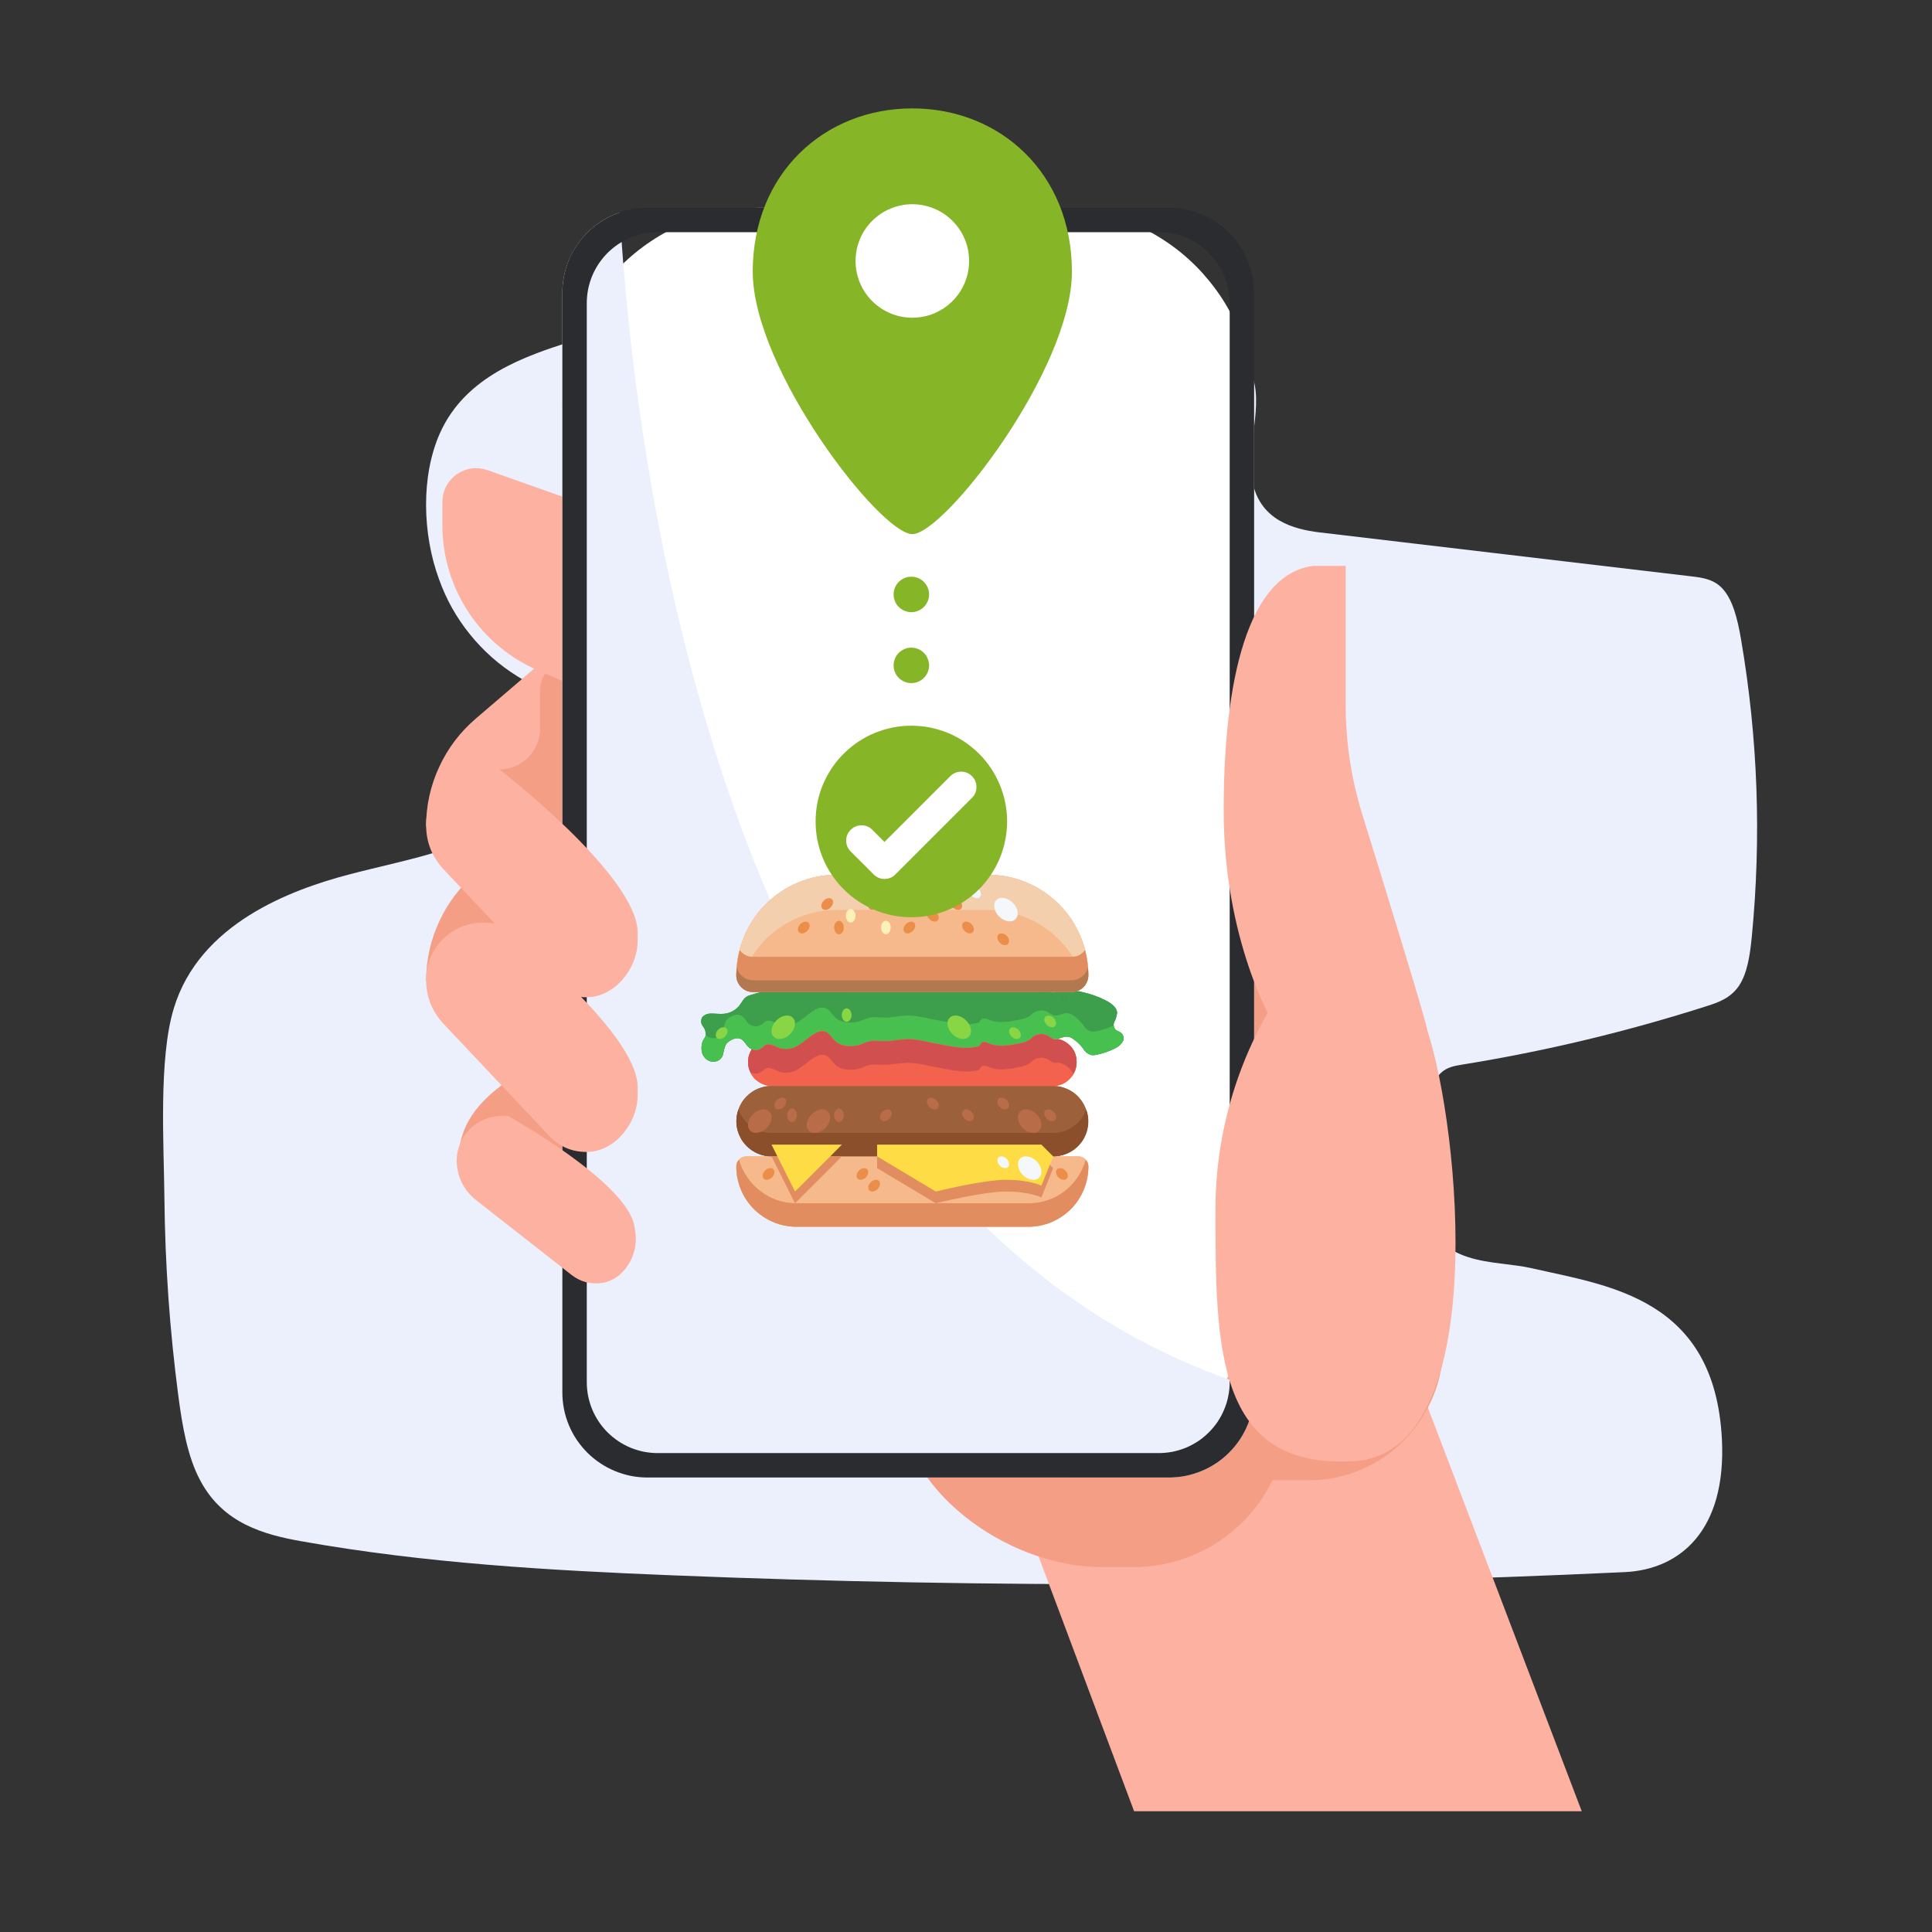<svg xmlns="http://www.w3.org/2000/svg" xmlns:xlink="http://www.w3.org/1999/xlink" width="150" zoomAndPan="magnify" viewBox="0 0 112.5 112.5" height="150" preserveAspectRatio="xMidYMid meet" version="1.0"><rect x="0" y="0" width="112.5" height="112.5" fill="#333333" stroke="none"/><defs><clipPath id="fa18b97b31"><path d="M 9.219 19 L 102.555 19 L 102.555 93 L 9.219 93 Z M 9.219 19 " clip-rule="nonzero"/></clipPath><clipPath id="8da98ae953"><path d="M 60 79 L 93 79 L 93 105.543 L 60 105.543 Z M 60 79 " clip-rule="nonzero"/></clipPath><clipPath id="8923a586f3"><path d="M 43 6.234 L 63 6.234 L 63 32 L 43 32 Z M 43 6.234 " clip-rule="nonzero"/></clipPath></defs><g clip-path="url(#fa18b97b31)"><path fill="#ebf0fc" d="M 94.617 91.543 C 97.844 91.391 100.535 89.102 100.266 83.805 C 99.848 75.574 93.676 74.875 89.188 73.848 C 86.965 73.336 83.695 73.859 82.707 70.176 C 82.156 68.125 82.48 65.762 83.176 63.809 C 83.355 63.301 83.57 62.797 83.895 62.484 C 84.25 62.141 84.695 62.066 85.117 61.996 C 89.965 61.215 94.73 60.074 99.406 58.578 C 100.07 58.367 100.773 58.117 101.254 57.41 C 101.758 56.664 101.906 55.566 102.008 54.535 C 102.57 48.742 102.363 42.98 101.383 37.246 C 101.184 36.086 100.902 34.844 100.215 34.188 C 99.727 33.719 99.113 33.637 98.531 33.566 L 76.828 31 C 75.305 30.816 73.457 30.293 72.961 28.191 C 72.469 26.094 73.68 23.527 72.832 21.688 C 72.27 20.473 71.105 20.293 70.098 20.238 C 61.859 19.781 53.617 19.555 45.367 19.562 C 43.305 19.562 41.246 19.578 39.184 19.609 C 37.504 19.633 35.629 19.367 33.93 19.707 C 33.684 19.758 33.441 19.82 33.203 19.898 C 30.664 20.727 27.113 21.859 25.613 25.234 C 24.504 27.727 24.598 31.105 25.562 33.723 C 25.98 34.898 26.582 35.973 27.367 36.941 C 28.152 37.914 29.074 38.727 30.137 39.387 C 31.305 40.09 32.746 40.859 32.965 42.668 C 33.164 44.332 32.148 45.758 31.148 46.625 C 27.895 49.449 23.973 49.949 20.246 50.941 C 16.984 51.812 11.621 53.746 10.117 58.727 C 9.227 61.672 9.543 66.629 9.574 69.793 C 9.613 73.633 9.883 77.461 10.383 81.27 C 10.613 83.012 10.91 84.805 11.66 86.207 C 12.992 88.715 15.375 89.359 17.543 89.746 C 24.738 91.027 31.988 91.445 39.234 91.734 C 57.691 92.477 76.152 92.414 94.617 91.543 Z M 94.617 91.543 " fill-opacity="1" fill-rule="nonzero"/></g><path fill="#f49e85" d="M 66.039 46.223 L 75.043 46.223 L 75.043 70.395 L 66.039 70.395 Z M 66.039 46.223 " fill-opacity="1" fill-rule="nonzero"/><path fill="#f49e85" d="M 26.707 67.551 C 26.707 65.574 27.758 64.203 29.586 62.918 L 33.34 59.969 L 39.027 59.492 L 39.027 65.723 L 32.395 70.395 Z M 26.707 67.551 " fill-opacity="1" fill-rule="nonzero"/><path fill="#f49e85" d="M 24.812 57.125 C 24.812 55.922 25.062 54.773 25.566 53.68 C 26.066 52.586 26.777 51.648 27.688 50.863 L 31.445 47.645 L 37.133 46.695 L 37.133 54.281 L 30.496 59.969 Z M 24.812 57.125 " fill-opacity="1" fill-rule="nonzero"/><g clip-path="url(#8da98ae953)"><path fill="#fdb2a1" d="M 60.352 90.301 L 66.039 105.469 L 92.105 105.469 L 82.348 79.875 L 60.352 80.348 Z M 60.352 90.301 " fill-opacity="1" fill-rule="nonzero"/></g><path fill="#f49e85" d="M 52.297 77.094 L 52.297 81.137 C 52.297 86.723 58.648 91.25 64.145 91.25 L 66.043 91.25 C 66.883 91.246 67.707 91.129 68.516 90.895 C 69.324 90.66 70.082 90.32 70.793 89.875 C 71.504 89.426 72.141 88.891 72.703 88.266 C 73.266 87.641 73.73 86.949 74.098 86.195 L 76.234 86.195 C 80.551 86.195 84.051 82.637 84.051 78.254 L 84.051 76.082 L 52.297 76.082 Z M 52.297 77.094 " fill-opacity="1" fill-rule="nonzero"/><path fill="#fdb2a1" d="M 24.812 48.117 C 24.812 46.914 25.062 45.766 25.566 44.676 C 26.066 43.582 26.777 42.645 27.688 41.859 L 31.445 38.641 L 37.133 37.691 L 37.133 45.273 L 30.496 50.961 Z M 24.812 48.117 " fill-opacity="1" fill-rule="nonzero"/><path fill="#f49e85" d="M 33.027 38.375 C 32.809 38.414 32.602 38.484 32.406 38.598 C 32.211 38.707 32.039 38.848 31.895 39.02 C 31.75 39.191 31.637 39.383 31.562 39.594 C 31.484 39.805 31.445 40.02 31.445 40.246 L 31.445 42.43 C 31.445 42.746 31.387 43.047 31.266 43.336 C 31.145 43.629 30.973 43.883 30.75 44.105 C 30.527 44.328 30.273 44.5 29.984 44.621 C 29.691 44.742 29.391 44.801 29.074 44.801 L 29.074 50.25 L 30.496 50.961 L 37.133 45.273 L 37.133 37.691 Z M 33.027 38.375 " fill-opacity="1" fill-rule="nonzero"/><path fill="#fdb2a1" d="M 38.078 30.809 L 28.398 27.379 C 28.25 27.328 28.098 27.293 27.941 27.273 C 27.785 27.258 27.629 27.258 27.473 27.277 C 27.32 27.297 27.168 27.336 27.02 27.395 C 26.875 27.449 26.734 27.523 26.605 27.609 C 26.477 27.699 26.359 27.805 26.258 27.922 C 26.152 28.039 26.062 28.168 25.988 28.305 C 25.914 28.445 25.859 28.59 25.82 28.742 C 25.781 28.895 25.762 29.047 25.758 29.203 L 25.758 30.617 C 25.762 31.516 25.895 32.395 26.156 33.254 C 26.418 34.113 26.797 34.918 27.293 35.668 C 27.789 36.418 28.383 37.078 29.074 37.652 C 29.766 38.23 30.523 38.691 31.352 39.047 L 38.078 41.957 Z M 38.078 30.809 " fill-opacity="1" fill-rule="nonzero"/><path fill="#ffffff" d="M 44.336 12.098 L 61.438 12.098 C 62.195 12.098 62.949 12.172 63.695 12.32 C 64.441 12.469 65.168 12.688 65.871 12.98 C 66.574 13.27 67.242 13.629 67.875 14.051 C 68.508 14.473 69.094 14.953 69.633 15.492 C 70.168 16.031 70.648 16.617 71.074 17.25 C 71.496 17.883 71.852 18.551 72.145 19.254 C 72.434 19.957 72.656 20.684 72.805 21.43 C 72.953 22.176 73.027 22.93 73.027 23.691 L 73.027 74.441 C 73.027 75.203 72.953 75.957 72.805 76.703 C 72.656 77.453 72.434 78.176 72.145 78.879 C 71.852 79.582 71.496 80.25 71.074 80.883 C 70.648 81.516 70.168 82.102 69.633 82.641 C 69.094 83.18 68.508 83.66 67.875 84.082 C 67.242 84.504 66.574 84.863 65.871 85.152 C 65.168 85.445 64.441 85.664 63.695 85.812 C 62.949 85.961 62.195 86.035 61.438 86.035 L 44.336 86.035 C 43.574 86.035 42.82 85.961 42.074 85.812 C 41.328 85.664 40.605 85.445 39.902 85.152 C 39.199 84.863 38.531 84.504 37.898 84.082 C 37.266 83.66 36.68 83.18 36.141 82.641 C 35.602 82.102 35.121 81.516 34.699 80.883 C 34.277 80.25 33.918 79.582 33.629 78.879 C 33.336 78.176 33.117 77.453 32.969 76.703 C 32.82 75.957 32.746 75.203 32.746 74.441 L 32.746 23.691 C 32.746 22.93 32.82 22.176 32.969 21.43 C 33.117 20.684 33.336 19.957 33.629 19.254 C 33.918 18.551 34.277 17.883 34.699 17.25 C 35.121 16.617 35.602 16.031 36.141 15.492 C 36.68 14.953 37.266 14.473 37.898 14.051 C 38.531 13.629 39.199 13.27 39.902 12.98 C 40.605 12.688 41.328 12.469 42.074 12.32 C 42.82 12.172 43.574 12.098 44.336 12.098 Z M 44.336 12.098 " fill-opacity="1" fill-rule="nonzero"/><path fill="#ebf0fc" d="M 36.086 12.371 C 35.598 12.539 35.148 12.777 34.734 13.086 C 34.32 13.395 33.965 13.762 33.668 14.18 C 33.367 14.602 33.141 15.055 32.98 15.547 C 32.824 16.035 32.746 16.539 32.746 17.055 L 32.746 81.078 C 32.746 81.402 32.777 81.727 32.84 82.047 C 32.902 82.363 33 82.676 33.121 82.977 C 33.246 83.277 33.398 83.562 33.582 83.832 C 33.762 84.102 33.969 84.352 34.199 84.582 C 34.426 84.812 34.68 85.02 34.949 85.199 C 35.219 85.379 35.504 85.535 35.805 85.656 C 36.105 85.781 36.418 85.875 36.734 85.941 C 37.055 86.004 37.379 86.035 37.703 86.035 L 68.07 86.035 C 68.395 86.035 68.719 86.004 69.035 85.941 C 69.355 85.875 69.664 85.781 69.965 85.656 C 70.266 85.535 70.551 85.379 70.824 85.199 C 71.094 85.02 71.344 84.812 71.574 84.582 C 71.805 84.352 72.012 84.102 72.191 83.832 C 72.371 83.562 72.523 83.277 72.648 82.977 C 72.773 82.676 72.867 82.363 72.93 82.047 C 72.996 81.727 73.027 81.402 73.027 81.078 L 73.027 80.812 C 41.969 71.211 36.906 26.637 36.086 12.371 Z M 36.086 12.371 " fill-opacity="1" fill-rule="nonzero"/><path fill="#2b2c2f" d="M 61.18 12.098 L 37.703 12.098 C 37.375 12.098 37.055 12.129 36.734 12.191 C 36.414 12.258 36.105 12.352 35.805 12.477 C 35.504 12.602 35.219 12.754 34.949 12.934 C 34.676 13.113 34.426 13.32 34.195 13.551 C 33.965 13.781 33.762 14.031 33.578 14.301 C 33.398 14.57 33.246 14.855 33.121 15.156 C 32.996 15.457 32.902 15.77 32.84 16.09 C 32.777 16.406 32.746 16.73 32.746 17.055 L 32.746 81.078 C 32.746 81.402 32.777 81.727 32.84 82.047 C 32.902 82.363 32.996 82.676 33.121 82.977 C 33.246 83.277 33.398 83.562 33.578 83.832 C 33.762 84.102 33.965 84.352 34.195 84.582 C 34.426 84.812 34.676 85.02 34.949 85.199 C 35.219 85.379 35.504 85.535 35.805 85.656 C 36.105 85.781 36.414 85.875 36.734 85.941 C 37.055 86.004 37.375 86.035 37.703 86.035 L 68.07 86.035 C 68.395 86.035 68.719 86.004 69.035 85.941 C 69.355 85.875 69.664 85.781 69.965 85.656 C 70.266 85.535 70.551 85.379 70.824 85.199 C 71.094 85.02 71.344 84.812 71.574 84.582 C 71.805 84.352 72.012 84.102 72.191 83.832 C 72.371 83.562 72.523 83.277 72.648 82.977 C 72.773 82.676 72.867 82.363 72.93 82.047 C 72.996 81.727 73.027 81.402 73.027 81.078 L 73.027 17.055 C 73.027 16.73 72.996 16.406 72.93 16.09 C 72.867 15.77 72.773 15.457 72.648 15.156 C 72.523 14.855 72.371 14.57 72.191 14.301 C 72.012 14.031 71.805 13.781 71.574 13.551 C 71.344 13.32 71.094 13.113 70.824 12.934 C 70.551 12.754 70.266 12.602 69.965 12.477 C 69.664 12.352 69.355 12.258 69.035 12.191 C 68.719 12.129 68.395 12.098 68.07 12.098 Z M 71.605 17.652 L 71.605 80.48 C 71.605 80.754 71.578 81.023 71.523 81.289 C 71.473 81.555 71.395 81.812 71.289 82.062 C 71.188 82.312 71.059 82.551 70.91 82.777 C 70.758 83.004 70.586 83.211 70.395 83.402 C 70.203 83.594 69.996 83.766 69.77 83.918 C 69.543 84.066 69.305 84.195 69.055 84.301 C 68.805 84.402 68.547 84.48 68.281 84.535 C 68.012 84.586 67.746 84.613 67.473 84.613 L 38.297 84.613 C 38.027 84.613 37.758 84.586 37.492 84.535 C 37.227 84.48 36.969 84.402 36.719 84.301 C 36.465 84.195 36.227 84.066 36.004 83.918 C 35.777 83.766 35.57 83.594 35.375 83.402 C 35.184 83.211 35.016 83.004 34.863 82.777 C 34.711 82.551 34.586 82.312 34.48 82.062 C 34.379 81.812 34.301 81.555 34.246 81.289 C 34.195 81.023 34.168 80.754 34.168 80.48 L 34.168 17.652 C 34.168 17.379 34.195 17.109 34.246 16.844 C 34.301 16.578 34.379 16.32 34.48 16.07 C 34.586 15.82 34.711 15.582 34.863 15.355 C 35.016 15.129 35.184 14.922 35.375 14.73 C 35.57 14.539 35.777 14.367 36.004 14.215 C 36.227 14.066 36.465 13.938 36.719 13.832 C 36.969 13.73 37.227 13.652 37.492 13.598 C 37.758 13.547 38.027 13.52 38.297 13.52 L 44.949 13.52 L 45.227 14.637 C 45.32 15.004 45.516 15.305 45.812 15.539 C 46.113 15.773 46.449 15.891 46.828 15.891 L 58.941 15.891 C 59.32 15.891 59.656 15.773 59.957 15.539 C 60.254 15.305 60.449 15.004 60.543 14.637 L 60.82 13.52 L 67.473 13.52 C 67.742 13.52 68.012 13.547 68.277 13.598 C 68.543 13.652 68.801 13.73 69.055 13.832 C 69.305 13.938 69.543 14.066 69.77 14.215 C 69.992 14.367 70.203 14.539 70.395 14.73 C 70.586 14.922 70.758 15.129 70.906 15.355 C 71.059 15.582 71.188 15.82 71.289 16.07 C 71.395 16.32 71.473 16.578 71.523 16.844 C 71.578 17.109 71.605 17.379 71.605 17.652 Z M 71.605 17.652 " fill-opacity="1" fill-rule="nonzero"/><path fill="#46474c" d="M 48.949 13.047 L 57.297 13.047 C 57.453 13.047 57.586 13.102 57.695 13.211 C 57.805 13.32 57.863 13.453 57.863 13.609 L 57.863 13.902 C 57.863 14.059 57.805 14.191 57.695 14.301 C 57.586 14.414 57.453 14.469 57.297 14.469 L 48.949 14.469 C 48.793 14.469 48.66 14.414 48.551 14.301 C 48.438 14.191 48.383 14.059 48.383 13.902 L 48.383 13.609 C 48.383 13.453 48.438 13.32 48.551 13.211 C 48.66 13.102 48.793 13.047 48.949 13.047 Z M 48.949 13.047 " fill-opacity="1" fill-rule="nonzero"/><path fill="#fdb2a1" d="M 74.094 59.492 C 74.094 59.492 71.254 54.754 71.254 47.172 C 71.254 39.586 72.676 33.426 76.465 32.953 L 78.359 32.953 L 78.359 41.027 C 78.359 43.223 78.684 45.363 79.336 47.457 C 80.723 51.926 83.102 59.633 83.102 59.969 C 83.102 63.875 76.465 67.078 74.094 59.492 Z M 74.094 59.492 " fill-opacity="1" fill-rule="nonzero"/><path fill="#fdb2a1" d="M 75.043 57.125 C 75.043 57.125 70.777 62.336 70.777 70.395 C 70.777 78.453 70.777 85.562 78.836 85.086 C 86.891 84.613 84.996 65.656 83.102 59.969 C 81.203 54.281 75.043 57.125 75.043 57.125 Z M 75.043 57.125 " fill-opacity="1" fill-rule="nonzero"/><path fill="#fdb2a1" d="M 37.133 54.281 C 37.086 50.961 29.078 44.801 29.078 44.801 L 28.496 44.738 C 28.262 44.711 28.031 44.711 27.797 44.73 C 27.566 44.754 27.34 44.801 27.117 44.875 C 26.895 44.945 26.684 45.039 26.48 45.152 C 26.277 45.27 26.09 45.406 25.914 45.562 C 25.742 45.715 25.586 45.887 25.449 46.078 C 25.312 46.266 25.195 46.465 25.098 46.68 C 25.004 46.891 24.934 47.113 24.883 47.34 C 24.836 47.57 24.812 47.801 24.812 48.031 C 24.812 49.039 25.156 49.906 25.844 50.637 L 31.984 57.137 C 32.574 57.762 33.297 58.07 34.152 58.07 C 35.797 58.07 37.133 56.402 37.133 54.754 Z M 37.133 54.281 " fill-opacity="1" fill-rule="nonzero"/><path fill="#fdb2a1" d="M 37.133 63.285 C 37.086 59.965 29.078 53.805 29.078 53.805 L 28.496 53.742 C 28.262 53.715 28.031 53.715 27.801 53.738 C 27.566 53.762 27.34 53.809 27.117 53.879 C 26.895 53.949 26.684 54.043 26.48 54.16 C 26.277 54.273 26.09 54.41 25.918 54.566 C 25.742 54.723 25.586 54.895 25.449 55.082 C 25.312 55.27 25.195 55.473 25.102 55.684 C 25.004 55.898 24.934 56.117 24.887 56.348 C 24.836 56.574 24.812 56.805 24.812 57.039 C 24.812 58.043 25.156 58.91 25.848 59.641 L 31.984 66.145 C 32.574 66.766 33.297 67.078 34.152 67.078 C 35.797 67.078 37.133 65.406 37.133 63.758 Z M 37.133 63.285 " fill-opacity="1" fill-rule="nonzero"/><path fill="#fdb2a1" d="M 36.941 71.402 C 36.516 68.824 29.562 64.969 29.562 64.969 L 29.102 64.988 C 28.73 65 28.379 65.09 28.047 65.254 C 27.711 65.422 27.426 65.645 27.191 65.93 C 26.953 66.219 26.785 66.539 26.688 66.898 C 26.586 67.254 26.566 67.617 26.621 67.984 C 26.738 68.766 27.109 69.402 27.73 69.891 L 33.27 74.23 C 33.801 74.645 34.402 74.805 35.066 74.703 C 36.348 74.508 37.191 73.051 37 71.77 Z M 36.941 71.402 " fill-opacity="1" fill-rule="nonzero"/><g clip-path="url(#8923a586f3)"><path fill="#86b528" d="M 53.125 6.312 C 47.992 6.312 43.832 10.113 43.832 15.816 C 43.832 21.52 51.266 31.102 53.125 31.102 C 54.984 31.102 62.418 21.52 62.418 15.816 C 62.418 10.113 58.258 6.312 53.125 6.312 Z M 53.125 6.312 " fill-opacity="1" fill-rule="nonzero"/></g><path fill="#ffffff" d="M 56.43 15.195 C 56.43 15.633 56.348 16.055 56.18 16.461 C 56.012 16.867 55.773 17.223 55.461 17.535 C 55.152 17.844 54.793 18.082 54.391 18.25 C 53.984 18.418 53.562 18.5 53.125 18.5 C 52.688 18.5 52.266 18.418 51.859 18.25 C 51.457 18.082 51.098 17.844 50.789 17.535 C 50.477 17.223 50.238 16.867 50.07 16.461 C 49.902 16.055 49.82 15.633 49.82 15.195 C 49.82 14.758 49.902 14.336 50.07 13.93 C 50.238 13.527 50.477 13.168 50.789 12.859 C 51.098 12.551 51.457 12.309 51.859 12.145 C 52.266 11.977 52.688 11.891 53.125 11.891 C 53.562 11.891 53.984 11.977 54.391 12.145 C 54.793 12.309 55.152 12.551 55.461 12.859 C 55.773 13.168 56.012 13.527 56.18 13.93 C 56.348 14.336 56.43 14.758 56.43 15.195 Z M 56.43 15.195 " fill-opacity="1" fill-rule="nonzero"/><path fill="#9c613b" d="M 44.883 67.336 C 44.617 67.328 44.355 67.27 44.109 67.16 C 43.863 67.055 43.648 66.902 43.461 66.711 C 43.273 66.516 43.129 66.293 43.031 66.043 C 42.93 65.793 42.883 65.531 42.883 65.266 C 42.887 64.996 42.941 64.734 43.047 64.488 C 43.148 64.238 43.297 64.02 43.488 63.832 C 43.68 63.641 43.898 63.492 44.148 63.391 C 44.398 63.289 44.656 63.234 44.926 63.234 L 61.324 63.234 C 61.594 63.238 61.855 63.289 62.102 63.395 C 62.352 63.5 62.57 63.648 62.762 63.84 C 62.949 64.035 63.098 64.254 63.199 64.504 C 63.301 64.754 63.355 65.016 63.355 65.285 C 63.355 65.555 63.301 65.812 63.199 66.062 C 63.098 66.312 62.949 66.535 62.762 66.727 C 62.57 66.918 62.352 67.066 62.102 67.172 C 61.855 67.277 61.594 67.332 61.324 67.336 L 60.641 66.652 L 51.074 66.652 L 51.074 67.336 L 48.344 67.336 L 49.023 66.652 L 44.926 66.652 L 45.199 67.199 L 44.926 67.336 Z M 44.883 67.336 " fill-opacity="1" fill-rule="nonzero"/><path fill="#f6b98c" d="M 46.387 71.434 C 45.922 71.434 45.473 71.344 45.043 71.168 C 44.613 70.988 44.234 70.734 43.902 70.406 C 43.574 70.078 43.32 69.695 43.141 69.266 C 42.965 68.836 42.875 68.387 42.875 67.922 C 42.875 67.758 42.93 67.621 43.047 67.504 C 43.16 67.391 43.301 67.332 43.465 67.332 L 44.926 67.332 L 45.199 67.195 L 46.293 69.383 L 48.34 67.332 L 51.074 67.332 L 54.492 69.383 C 54.492 69.383 57.223 68.699 58.59 68.699 C 59.957 68.699 60.641 69.043 60.641 69.043 L 61.324 67.332 L 62.785 67.332 C 62.949 67.332 63.086 67.391 63.203 67.504 C 63.316 67.621 63.375 67.758 63.375 67.922 C 63.375 68.387 63.289 68.836 63.109 69.27 C 62.934 69.699 62.68 70.078 62.348 70.41 C 62.02 70.738 61.641 70.992 61.207 71.172 C 60.777 71.348 60.328 71.438 59.863 71.434 Z M 46.387 71.434 " fill-opacity="1" fill-rule="nonzero"/><path fill="#f6b98c" d="M 57.52 50.934 C 57.902 50.934 58.285 50.973 58.66 51.047 C 59.039 51.121 59.402 51.23 59.758 51.379 C 60.113 51.527 60.453 51.707 60.77 51.922 C 61.09 52.133 61.387 52.379 61.66 52.648 C 61.93 52.922 62.172 53.219 62.387 53.535 C 62.602 53.855 62.781 54.195 62.93 54.551 C 63.074 54.902 63.188 55.27 63.262 55.648 C 63.336 56.023 63.375 56.406 63.375 56.789 C 63.375 56.891 63.359 56.988 63.328 57.082 C 63.262 57.285 63.145 57.453 62.973 57.578 C 62.801 57.703 62.609 57.766 62.398 57.766 L 43.852 57.766 C 43.582 57.766 43.352 57.672 43.16 57.48 C 42.973 57.289 42.875 57.059 42.875 56.789 C 42.875 56.406 42.914 56.023 42.988 55.648 C 43.062 55.27 43.176 54.902 43.32 54.547 C 43.469 54.191 43.648 53.855 43.863 53.535 C 44.074 53.215 44.32 52.918 44.59 52.648 C 44.863 52.375 45.16 52.133 45.477 51.918 C 45.797 51.707 46.137 51.527 46.492 51.379 C 46.848 51.23 47.211 51.121 47.59 51.047 C 47.965 50.969 48.348 50.934 48.73 50.934 Z M 57.52 50.934 " fill-opacity="1" fill-rule="nonzero"/><path fill="#fddc45" d="M 49.023 66.652 L 48.344 67.336 L 46.293 69.383 L 45.199 67.199 L 44.926 66.652 Z M 49.023 66.652 " fill-opacity="1" fill-rule="nonzero"/><path fill="#fddc45" d="M 51.074 66.652 L 60.641 66.652 L 61.324 67.336 L 60.641 69.043 C 60.641 69.043 59.957 68.699 58.59 68.699 C 57.227 68.699 54.492 69.383 54.492 69.383 L 51.074 67.336 Z M 51.074 66.652 " fill-opacity="1" fill-rule="nonzero"/><path fill="#3d9e4b" d="M 65.25 60.125 C 65.172 60.074 65.07 60.043 64.996 59.988 C 64.84 59.852 64.805 59.684 64.895 59.492 C 64.977 59.328 65.027 59.16 65.051 58.98 C 65.043 58.66 64.703 58.414 64.367 58.242 C 63.926 58.023 63.465 57.859 62.984 57.758 C 62.816 57.703 62.648 57.707 62.484 57.77 C 62.195 57.926 62.324 58.363 62.016 58.488 C 61.977 58.508 61.934 58.512 61.891 58.5 C 61.867 58.492 61.848 58.477 61.828 58.457 C 61.633 58.281 61.621 58.008 61.406 57.848 C 61.164 57.719 60.91 57.684 60.641 57.75 C 60.598 57.754 60.555 57.762 60.516 57.766 L 44.391 57.754 C 44.121 57.812 43.852 57.891 43.59 57.977 C 43.305 58.078 43.211 58.359 43.043 58.57 C 42.773 58.879 42.434 59.035 42.023 59.039 C 41.816 59.047 41.613 59.012 41.41 59.02 C 41.203 59.012 41.027 59.082 40.887 59.234 C 40.793 59.422 40.809 59.602 40.938 59.77 C 41.059 59.926 41.109 60.105 41.094 60.305 C 41.055 60.402 41.004 60.496 40.945 60.582 C 40.879 60.723 40.848 60.871 40.852 61.027 C 40.844 61.258 40.918 61.457 41.074 61.625 C 41.277 61.82 41.512 61.871 41.777 61.777 C 41.961 61.691 42.07 61.551 42.113 61.352 C 42.141 61.176 42.188 61.008 42.254 60.844 C 42.359 60.641 42.793 60.375 43.082 60.473 C 43.355 60.562 43.43 60.871 43.648 61.023 C 43.906 61.18 44.16 61.172 44.402 60.988 C 44.453 60.938 44.508 60.891 44.566 60.848 C 44.824 60.699 45.145 60.941 45.441 61.035 C 45.855 61.129 46.234 61.051 46.578 60.801 C 46.898 60.594 47.16 60.324 47.504 60.145 C 47.633 60.066 47.773 60.031 47.926 60.035 C 48.273 60.062 48.414 60.402 48.645 60.617 C 49.004 60.953 49.664 60.98 50.164 60.797 C 50.375 60.688 50.602 60.621 50.84 60.594 C 51.164 60.594 51.477 60.637 51.809 60.605 C 52.172 60.551 52.543 60.512 52.91 60.496 C 53.207 60.508 53.496 60.547 53.785 60.613 L 54.805 60.812 C 55.508 60.953 56.246 61.09 56.941 60.93 C 57.09 60.898 57.066 60.75 57.199 60.688 C 57.332 60.625 57.496 60.703 57.637 60.762 C 58.168 60.98 58.816 60.859 59.395 60.734 C 59.59 60.707 59.77 60.641 59.938 60.543 C 60.031 60.48 60.098 60.402 60.191 60.34 C 60.465 60.168 60.746 60.156 61.031 60.309 C 61.129 60.383 61.234 60.441 61.348 60.488 C 61.621 60.559 61.898 60.328 62.188 60.363 C 62.305 60.383 62.414 60.434 62.508 60.508 C 62.719 60.656 62.902 60.832 63.059 61.035 C 63.168 61.234 63.332 61.367 63.547 61.434 C 63.672 61.449 63.797 61.438 63.918 61.402 C 64.27 61.324 64.609 61.207 64.93 61.043 C 65.125 60.953 65.277 60.816 65.383 60.633 C 65.43 60.543 65.438 60.449 65.414 60.352 C 65.387 60.258 65.332 60.18 65.25 60.125 Z M 65.25 60.125 " fill-opacity="1" fill-rule="nonzero"/><path fill="#3d9e4b" d="M 61.828 58.457 C 61.848 58.477 61.867 58.488 61.891 58.5 C 61.934 58.512 61.977 58.508 62.016 58.488 C 62.324 58.363 62.195 57.926 62.484 57.77 C 62.488 57.77 62.492 57.77 62.496 57.766 L 61.242 57.766 C 61.305 57.785 61.359 57.812 61.406 57.848 C 61.621 58.004 61.633 58.281 61.828 58.457 Z M 61.828 58.457 " fill-opacity="1" fill-rule="nonzero"/><path fill="#f2624c" d="M 62.008 60.66 C 61.883 60.586 61.746 60.531 61.605 60.5 L 61.598 60.5 C 61.512 60.527 61.43 60.531 61.344 60.508 C 61.336 60.504 61.332 60.5 61.324 60.496 L 61.324 60.449 C 61.219 60.402 61.121 60.348 61.031 60.281 C 60.746 60.125 60.465 60.137 60.188 60.309 C 60.098 60.371 60.027 60.453 59.938 60.516 C 59.77 60.613 59.586 60.68 59.395 60.707 C 58.812 60.836 58.168 60.961 57.633 60.734 C 57.496 60.68 57.332 60.598 57.199 60.66 C 57.062 60.727 57.09 60.875 56.941 60.906 C 56.246 61.07 55.508 60.93 54.805 60.789 L 53.785 60.586 C 53.496 60.52 53.203 60.48 52.91 60.469 C 52.539 60.484 52.172 60.523 51.805 60.582 C 51.477 60.613 51.164 60.57 50.836 60.566 C 50.598 60.594 50.375 60.66 50.16 60.77 C 49.664 60.957 49 60.93 48.641 60.59 C 48.41 60.375 48.273 60.031 47.922 60.004 C 47.77 60 47.629 60.035 47.5 60.113 C 47.156 60.297 46.898 60.566 46.578 60.777 C 46.234 61.027 45.855 61.109 45.438 61.012 C 45.141 60.918 44.824 60.672 44.566 60.824 C 44.508 60.867 44.453 60.914 44.402 60.965 C 44.355 61.004 44.301 61.035 44.242 61.055 L 44.242 61.102 C 44.082 61.16 43.922 61.16 43.762 61.102 L 43.742 61.164 C 43.652 61.32 43.594 61.488 43.57 61.672 C 43.547 61.852 43.559 62.027 43.605 62.203 C 43.652 62.379 43.73 62.543 43.84 62.688 C 43.949 62.832 44.086 62.949 44.242 63.039 C 44.453 63.168 44.68 63.23 44.926 63.234 L 61.324 63.234 C 61.703 63.234 62.023 63.098 62.285 62.824 C 62.559 62.559 62.691 62.234 62.691 61.852 C 62.691 61.324 62.461 60.926 62.008 60.66 Z M 62.008 60.66 " fill-opacity="1" fill-rule="nonzero"/><path fill="#9c613b" d="M 44.883 67.336 C 44.617 67.328 44.355 67.27 44.109 67.16 C 43.863 67.055 43.648 66.902 43.461 66.711 C 43.273 66.516 43.129 66.293 43.031 66.043 C 42.93 65.793 42.883 65.531 42.883 65.266 C 42.887 64.996 42.941 64.734 43.047 64.488 C 43.148 64.238 43.297 64.02 43.488 63.832 C 43.68 63.641 43.898 63.492 44.148 63.391 C 44.398 63.289 44.656 63.234 44.926 63.234 L 61.324 63.234 C 61.594 63.238 61.855 63.289 62.102 63.395 C 62.352 63.5 62.57 63.648 62.762 63.84 C 62.949 64.035 63.098 64.254 63.199 64.504 C 63.301 64.754 63.355 65.016 63.355 65.285 C 63.355 65.555 63.301 65.812 63.199 66.062 C 63.098 66.312 62.949 66.535 62.762 66.727 C 62.57 66.918 62.352 67.066 62.102 67.172 C 61.855 67.277 61.594 67.332 61.324 67.336 L 60.641 66.652 L 51.074 66.652 L 51.074 67.336 L 48.344 67.336 L 49.023 66.652 L 44.926 66.652 L 45.199 67.199 L 44.926 67.336 Z M 44.883 67.336 " fill-opacity="1" fill-rule="nonzero"/><path fill="#f6b98c" d="M 46.387 71.434 C 45.922 71.434 45.473 71.344 45.043 71.168 C 44.613 70.988 44.234 70.734 43.902 70.406 C 43.574 70.078 43.32 69.695 43.141 69.266 C 42.965 68.836 42.875 68.387 42.875 67.922 C 42.875 67.758 42.93 67.621 43.047 67.504 C 43.16 67.391 43.301 67.332 43.465 67.332 L 44.926 67.332 L 45.199 67.195 L 46.293 69.383 L 48.34 67.332 L 51.074 67.332 L 54.492 69.383 C 54.492 69.383 57.223 68.699 58.59 68.699 C 59.957 68.699 60.641 69.043 60.641 69.043 L 61.324 67.332 L 62.785 67.332 C 62.949 67.332 63.086 67.391 63.203 67.504 C 63.316 67.621 63.375 67.758 63.375 67.922 C 63.375 68.387 63.289 68.836 63.109 69.27 C 62.934 69.699 62.68 70.078 62.348 70.41 C 62.02 70.738 61.641 70.992 61.207 71.172 C 60.777 71.348 60.328 71.438 59.863 71.434 Z M 46.387 71.434 " fill-opacity="1" fill-rule="nonzero"/><path fill="#f6b98c" d="M 57.52 50.934 C 57.902 50.934 58.285 50.973 58.66 51.047 C 59.039 51.121 59.402 51.23 59.758 51.379 C 60.113 51.527 60.453 51.707 60.77 51.922 C 61.09 52.133 61.387 52.379 61.66 52.648 C 61.93 52.922 62.172 53.219 62.387 53.535 C 62.602 53.855 62.781 54.195 62.93 54.551 C 63.074 54.902 63.188 55.27 63.262 55.648 C 63.336 56.023 63.375 56.406 63.375 56.789 C 63.375 56.891 63.359 56.988 63.328 57.082 C 63.262 57.285 63.145 57.453 62.973 57.578 C 62.801 57.703 62.609 57.766 62.398 57.766 L 43.852 57.766 C 43.582 57.766 43.352 57.672 43.16 57.48 C 42.973 57.289 42.875 57.059 42.875 56.789 C 42.875 56.406 42.914 56.023 42.988 55.648 C 43.062 55.27 43.176 54.902 43.32 54.547 C 43.469 54.191 43.648 53.855 43.863 53.535 C 44.074 53.215 44.32 52.918 44.59 52.648 C 44.863 52.375 45.16 52.133 45.477 51.918 C 45.797 51.707 46.137 51.527 46.492 51.379 C 46.848 51.23 47.211 51.121 47.59 51.047 C 47.965 50.969 48.348 50.934 48.73 50.934 Z M 57.52 50.934 " fill-opacity="1" fill-rule="nonzero"/><path fill="#fddc45" d="M 49.023 66.652 L 48.344 67.336 L 46.293 69.383 L 45.199 67.199 L 44.926 66.652 Z M 49.023 66.652 " fill-opacity="1" fill-rule="nonzero"/><path fill="#fddc45" d="M 51.074 66.652 L 60.641 66.652 L 61.324 67.336 L 60.641 69.043 C 60.641 69.043 59.957 68.699 58.59 68.699 C 57.227 68.699 54.492 69.383 54.492 69.383 L 51.074 67.336 Z M 51.074 66.652 " fill-opacity="1" fill-rule="nonzero"/><path fill="#3d9e4b" d="M 65.25 60.125 C 65.172 60.074 65.07 60.043 64.996 59.988 C 64.84 59.852 64.805 59.684 64.895 59.492 C 64.977 59.328 65.027 59.16 65.051 58.98 C 65.043 58.66 64.703 58.414 64.367 58.242 C 63.926 58.023 63.465 57.859 62.984 57.758 C 62.816 57.703 62.648 57.707 62.484 57.77 C 62.195 57.926 62.324 58.363 62.016 58.488 C 61.977 58.508 61.934 58.512 61.891 58.5 C 61.867 58.492 61.848 58.477 61.828 58.457 C 61.633 58.281 61.621 58.008 61.406 57.848 C 61.164 57.719 60.91 57.684 60.641 57.75 C 60.598 57.754 60.555 57.762 60.516 57.766 L 44.391 57.754 C 44.121 57.812 43.852 57.891 43.59 57.977 C 43.305 58.078 43.211 58.359 43.043 58.57 C 42.773 58.879 42.434 59.035 42.023 59.039 C 41.816 59.047 41.613 59.012 41.41 59.02 C 41.203 59.012 41.027 59.082 40.887 59.234 C 40.793 59.422 40.809 59.602 40.938 59.77 C 41.059 59.926 41.109 60.105 41.094 60.305 C 41.055 60.402 41.004 60.496 40.945 60.582 C 40.879 60.723 40.848 60.871 40.852 61.027 C 40.844 61.258 40.918 61.457 41.074 61.625 C 41.277 61.82 41.512 61.871 41.777 61.777 C 41.961 61.691 42.07 61.551 42.113 61.352 C 42.141 61.176 42.188 61.008 42.254 60.844 C 42.359 60.641 42.793 60.375 43.082 60.473 C 43.355 60.562 43.43 60.871 43.648 61.023 C 43.906 61.18 44.16 61.172 44.402 60.988 C 44.453 60.938 44.508 60.891 44.566 60.848 C 44.824 60.699 45.145 60.941 45.441 61.035 C 45.855 61.129 46.234 61.051 46.578 60.801 C 46.898 60.594 47.16 60.324 47.504 60.145 C 47.633 60.066 47.773 60.031 47.926 60.035 C 48.273 60.062 48.414 60.402 48.645 60.617 C 49.004 60.953 49.664 60.98 50.164 60.797 C 50.375 60.688 50.602 60.621 50.84 60.594 C 51.164 60.594 51.477 60.637 51.809 60.605 C 52.172 60.551 52.543 60.512 52.91 60.496 C 53.207 60.508 53.496 60.547 53.785 60.613 L 54.805 60.812 C 55.508 60.953 56.246 61.09 56.941 60.93 C 57.09 60.898 57.066 60.75 57.199 60.688 C 57.332 60.625 57.496 60.703 57.637 60.762 C 58.168 60.98 58.816 60.859 59.395 60.734 C 59.59 60.707 59.77 60.641 59.938 60.543 C 60.031 60.48 60.098 60.402 60.191 60.34 C 60.465 60.168 60.746 60.156 61.031 60.309 C 61.129 60.383 61.234 60.441 61.348 60.488 C 61.621 60.559 61.898 60.328 62.188 60.363 C 62.305 60.383 62.414 60.434 62.508 60.508 C 62.719 60.656 62.902 60.832 63.059 61.035 C 63.168 61.234 63.332 61.367 63.547 61.434 C 63.672 61.449 63.797 61.438 63.918 61.402 C 64.27 61.324 64.609 61.207 64.93 61.043 C 65.125 60.953 65.277 60.816 65.383 60.633 C 65.43 60.543 65.438 60.449 65.414 60.352 C 65.387 60.258 65.332 60.18 65.25 60.125 Z M 65.25 60.125 " fill-opacity="1" fill-rule="nonzero"/><path fill="#3d9e4b" d="M 61.828 58.457 C 61.848 58.477 61.867 58.488 61.891 58.5 C 61.934 58.512 61.977 58.508 62.016 58.488 C 62.324 58.363 62.195 57.926 62.484 57.77 C 62.488 57.77 62.492 57.77 62.496 57.766 L 61.242 57.766 C 61.305 57.785 61.359 57.812 61.406 57.848 C 61.621 58.004 61.633 58.281 61.828 58.457 Z M 61.828 58.457 " fill-opacity="1" fill-rule="nonzero"/><path fill="#f2624c" d="M 62.008 60.66 C 61.883 60.586 61.746 60.531 61.605 60.5 L 61.598 60.5 C 61.512 60.527 61.43 60.531 61.344 60.508 C 61.336 60.504 61.332 60.5 61.324 60.496 L 61.324 60.449 C 61.219 60.402 61.121 60.348 61.031 60.281 C 60.746 60.125 60.465 60.137 60.188 60.309 C 60.098 60.371 60.027 60.453 59.938 60.516 C 59.77 60.613 59.586 60.68 59.395 60.707 C 58.812 60.836 58.168 60.961 57.633 60.734 C 57.496 60.68 57.332 60.598 57.199 60.66 C 57.062 60.727 57.09 60.875 56.941 60.906 C 56.246 61.07 55.508 60.93 54.805 60.789 L 53.785 60.586 C 53.496 60.52 53.203 60.48 52.91 60.469 C 52.539 60.484 52.172 60.523 51.805 60.582 C 51.477 60.613 51.164 60.57 50.836 60.566 C 50.598 60.594 50.375 60.66 50.16 60.77 C 49.664 60.957 49 60.93 48.641 60.59 C 48.41 60.375 48.273 60.031 47.922 60.004 C 47.77 60 47.629 60.035 47.5 60.113 C 47.156 60.297 46.898 60.566 46.578 60.777 C 46.234 61.027 45.855 61.109 45.438 61.012 C 45.141 60.918 44.824 60.672 44.566 60.824 C 44.508 60.867 44.453 60.914 44.402 60.965 C 44.355 61.004 44.301 61.035 44.242 61.055 L 44.242 61.102 C 44.082 61.16 43.922 61.16 43.762 61.102 L 43.742 61.164 C 43.652 61.32 43.594 61.488 43.57 61.672 C 43.547 61.852 43.559 62.027 43.605 62.203 C 43.652 62.379 43.73 62.543 43.84 62.688 C 43.949 62.832 44.086 62.949 44.242 63.039 C 44.453 63.168 44.68 63.23 44.926 63.234 L 61.324 63.234 C 61.703 63.234 62.023 63.098 62.285 62.824 C 62.559 62.559 62.691 62.234 62.691 61.852 C 62.691 61.324 62.461 60.926 62.008 60.66 Z M 62.008 60.66 " fill-opacity="1" fill-rule="nonzero"/><path fill="#d24f4f" d="M 44.398 62.371 C 44.461 62.332 44.504 62.27 44.562 62.234 C 44.824 62.086 45.145 62.324 45.438 62.422 C 45.852 62.516 46.234 62.438 46.578 62.188 C 46.902 61.984 47.16 61.711 47.5 61.531 C 47.633 61.453 47.773 61.418 47.926 61.422 C 48.273 61.449 48.41 61.793 48.645 62.004 C 49.004 62.34 49.66 62.367 50.16 62.184 C 50.375 62.074 50.598 62.012 50.836 61.984 C 51.16 62.004 51.484 62.004 51.805 61.992 C 52.172 61.934 52.543 61.898 52.914 61.883 C 53.207 61.895 53.496 61.934 53.781 61.996 L 54.805 62.203 C 55.508 62.34 56.246 62.477 56.938 62.32 C 57.09 62.285 57.066 62.133 57.199 62.074 C 57.336 62.012 57.5 62.094 57.637 62.148 C 58.168 62.367 58.816 62.25 59.391 62.121 C 59.586 62.09 59.766 62.027 59.938 61.93 C 60.027 61.867 60.094 61.785 60.191 61.723 C 60.465 61.551 60.746 61.543 61.031 61.695 C 61.129 61.77 61.23 61.828 61.344 61.875 C 61.43 61.895 61.516 61.895 61.598 61.867 L 61.605 61.867 C 62 61.949 62.301 62.168 62.504 62.516 C 62.629 62.309 62.691 62.082 62.691 61.84 C 62.691 61.516 62.59 61.23 62.387 60.977 C 62.18 60.727 61.922 60.566 61.605 60.5 L 61.598 60.5 C 61.516 60.527 61.43 60.527 61.344 60.508 C 61.23 60.461 61.129 60.402 61.031 60.328 C 60.746 60.176 60.465 60.184 60.191 60.355 C 60.094 60.418 60.027 60.5 59.938 60.562 C 59.766 60.66 59.586 60.727 59.391 60.754 C 58.816 60.883 58.168 61 57.637 60.781 C 57.5 60.727 57.336 60.645 57.199 60.707 C 57.066 60.766 57.09 60.918 56.938 60.953 C 56.246 61.109 55.508 60.973 54.805 60.836 L 53.781 60.629 C 53.496 60.566 53.207 60.527 52.914 60.516 C 52.543 60.531 52.172 60.566 51.805 60.625 C 51.484 60.637 51.16 60.637 50.836 60.617 C 50.598 60.645 50.375 60.707 50.16 60.816 C 49.66 61 49.004 60.973 48.645 60.637 C 48.41 60.426 48.273 60.082 47.926 60.055 C 47.773 60.051 47.633 60.086 47.5 60.164 C 47.16 60.344 46.902 60.617 46.578 60.82 C 46.234 61.07 45.852 61.148 45.438 61.055 C 45.145 60.957 44.824 60.719 44.562 60.871 C 44.504 60.902 44.461 60.965 44.398 61.004 C 44.203 61.156 43.992 61.184 43.766 61.094 L 43.742 61.156 C 43.621 61.367 43.559 61.594 43.559 61.84 C 43.559 62.082 43.621 62.309 43.746 62.516 L 43.762 62.461 C 43.992 62.551 44.203 62.523 44.398 62.371 Z M 44.398 62.371 " fill-opacity="1" fill-rule="nonzero"/><path fill="#f4cfae" d="M 48.73 52.984 L 57.52 52.984 C 58.168 52.984 58.797 53.09 59.41 53.301 C 60.023 53.508 60.586 53.812 61.098 54.211 C 61.609 54.605 62.043 55.074 62.402 55.617 C 62.758 56.156 63.016 56.742 63.18 57.367 C 63.246 57.281 63.293 57.188 63.328 57.082 C 63.359 56.988 63.375 56.891 63.375 56.789 C 63.375 56.406 63.336 56.023 63.262 55.648 C 63.188 55.27 63.074 54.902 62.93 54.551 C 62.781 54.195 62.602 53.855 62.387 53.535 C 62.172 53.219 61.93 52.922 61.66 52.648 C 61.387 52.379 61.09 52.133 60.77 51.922 C 60.453 51.707 60.113 51.527 59.758 51.379 C 59.402 51.23 59.039 51.121 58.66 51.047 C 58.285 50.973 57.902 50.934 57.52 50.934 L 48.73 50.934 C 48.348 50.934 47.965 50.969 47.59 51.047 C 47.211 51.121 46.848 51.23 46.492 51.379 C 46.137 51.527 45.797 51.707 45.477 51.922 C 45.16 52.133 44.863 52.375 44.59 52.648 C 44.32 52.922 44.074 53.215 43.863 53.535 C 43.648 53.855 43.469 54.191 43.32 54.547 C 43.176 54.902 43.062 55.27 42.988 55.648 C 42.914 56.023 42.875 56.406 42.875 56.789 C 42.875 57.004 42.941 57.195 43.07 57.367 C 43.23 56.742 43.488 56.156 43.848 55.613 C 44.203 55.07 44.637 54.602 45.148 54.207 C 45.66 53.809 46.227 53.504 46.84 53.297 C 47.453 53.086 48.082 52.984 48.73 52.984 Z M 48.73 52.984 " fill-opacity="1" fill-rule="nonzero"/><path fill="#e18d5f" d="M 62.398 55.715 L 43.852 55.715 C 43.523 55.715 43.262 55.582 43.07 55.32 C 42.941 55.801 42.879 56.293 42.875 56.789 C 42.875 57.059 42.973 57.289 43.16 57.48 C 43.352 57.672 43.582 57.766 43.852 57.766 L 62.398 57.766 C 62.609 57.766 62.805 57.703 62.973 57.578 C 63.145 57.453 63.262 57.285 63.328 57.082 C 63.359 56.988 63.375 56.891 63.375 56.789 C 63.371 56.289 63.309 55.801 63.18 55.32 C 62.988 55.582 62.727 55.715 62.398 55.715 Z M 62.398 55.715 " fill-opacity="1" fill-rule="nonzero"/><path fill="#b2784f" d="M 63.328 56.398 C 63.262 56.605 63.145 56.77 62.973 56.895 C 62.801 57.02 62.609 57.082 62.398 57.082 L 43.852 57.082 C 43.629 57.082 43.426 57.012 43.25 56.875 C 43.074 56.734 42.961 56.559 42.906 56.34 C 42.895 56.488 42.875 56.637 42.875 56.789 C 42.875 57.059 42.973 57.289 43.16 57.48 C 43.352 57.672 43.582 57.77 43.852 57.766 L 62.398 57.766 C 62.609 57.77 62.805 57.703 62.973 57.578 C 63.145 57.453 63.262 57.289 63.328 57.086 C 63.359 56.988 63.375 56.891 63.375 56.789 C 63.375 56.625 63.355 56.469 63.34 56.309 C 63.34 56.34 63.332 56.371 63.328 56.398 Z M 63.328 56.398 " fill-opacity="1" fill-rule="nonzero"/><path fill="#8b4f2c" d="M 61.324 65.969 L 44.926 65.969 C 44.492 65.965 44.098 65.84 43.746 65.59 C 43.395 65.34 43.145 65.008 43 64.602 C 42.918 64.82 42.879 65.051 42.875 65.285 C 42.875 65.555 42.93 65.816 43.031 66.07 C 43.137 66.32 43.285 66.543 43.477 66.734 C 43.668 66.926 43.891 67.074 44.141 67.18 C 44.391 67.281 44.652 67.336 44.926 67.336 L 61.324 67.336 C 61.488 67.336 61.652 67.316 61.812 67.281 C 61.973 67.242 62.125 67.188 62.27 67.109 C 62.418 67.035 62.551 66.945 62.676 66.836 C 62.801 66.727 62.91 66.605 63.004 66.473 C 63.098 66.34 63.176 66.195 63.234 66.043 C 63.297 65.887 63.336 65.73 63.355 65.566 C 63.379 65.402 63.379 65.242 63.363 65.078 C 63.344 64.914 63.305 64.754 63.25 64.602 C 63.105 65.008 62.855 65.34 62.504 65.59 C 62.152 65.84 61.758 65.965 61.324 65.969 Z M 61.324 65.969 " fill-opacity="1" fill-rule="nonzero"/><path fill="#e18d5f" d="M 62.348 69.043 C 61.66 69.723 60.832 70.066 59.863 70.066 L 46.387 70.066 C 46.008 70.066 45.637 70.008 45.277 69.887 C 44.918 69.766 44.586 69.59 44.285 69.359 C 43.98 69.133 43.723 68.859 43.508 68.547 C 43.293 68.234 43.133 67.895 43.031 67.531 C 42.926 67.641 42.875 67.77 42.875 67.922 C 42.875 68.387 42.965 68.836 43.141 69.266 C 43.32 69.695 43.574 70.078 43.902 70.406 C 44.234 70.734 44.613 70.988 45.043 71.168 C 45.473 71.348 45.922 71.434 46.387 71.434 L 59.863 71.434 C 60.328 71.438 60.777 71.348 61.207 71.172 C 61.641 70.992 62.02 70.738 62.352 70.41 C 62.68 70.078 62.934 69.699 63.109 69.27 C 63.289 68.836 63.375 68.387 63.375 67.922 C 63.375 67.77 63.324 67.641 63.219 67.531 C 63.055 68.105 62.766 68.609 62.348 69.043 Z M 62.348 69.043 " fill-opacity="1" fill-rule="nonzero"/><path fill="#e18d5f" d="M 51.074 67.336 L 51.074 68.02 L 54.492 70.066 C 54.492 70.066 57.227 69.383 58.59 69.383 C 59.957 69.383 60.641 69.727 60.641 69.727 L 61.324 68.02 L 60.641 67.336 Z M 51.074 67.336 " fill-opacity="1" fill-rule="nonzero"/><path fill="#e18d5f" d="M 45.199 67.879 L 46.293 70.066 L 48.344 68.02 L 49.023 67.336 L 44.926 67.336 Z M 45.199 67.879 " fill-opacity="1" fill-rule="nonzero"/><path fill="#fddc45" d="M 49.023 66.652 L 48.344 67.336 L 46.293 69.383 L 45.199 67.199 L 44.926 66.652 Z M 49.023 66.652 " fill-opacity="1" fill-rule="nonzero"/><path fill="#fddc45" d="M 51.074 66.652 L 60.641 66.652 L 61.324 67.336 L 60.641 69.043 C 60.641 69.043 59.957 68.699 58.59 68.699 C 57.227 68.699 54.492 69.383 54.492 69.383 L 51.074 67.336 Z M 51.074 66.652 " fill-opacity="1" fill-rule="nonzero"/><path fill="#47c04f" d="M 65.25 60.125 C 65.172 60.074 65.07 60.043 64.996 59.988 C 64.902 59.918 64.859 59.824 64.863 59.703 C 64.559 59.852 64.242 59.961 63.914 60.035 C 63.793 60.07 63.672 60.082 63.543 60.066 C 63.328 60 63.168 59.867 63.059 59.668 C 62.902 59.465 62.719 59.289 62.508 59.141 C 62.41 59.066 62.305 59.016 62.184 58.996 C 61.898 58.961 61.621 59.191 61.344 59.121 C 61.23 59.074 61.129 59.016 61.031 58.941 C 60.746 58.789 60.465 58.801 60.188 58.973 C 60.098 59.031 60.027 59.113 59.938 59.176 C 59.77 59.273 59.586 59.336 59.395 59.367 C 58.812 59.492 58.168 59.613 57.633 59.395 C 57.496 59.336 57.332 59.258 57.199 59.32 C 57.062 59.383 57.09 59.531 56.941 59.562 C 56.246 59.723 55.508 59.586 54.805 59.445 L 53.785 59.246 C 53.496 59.18 53.203 59.141 52.91 59.129 C 52.539 59.145 52.172 59.184 51.805 59.238 C 51.477 59.27 51.164 59.227 50.836 59.227 C 50.602 59.254 50.375 59.32 50.16 59.43 C 49.664 59.613 49 59.586 48.641 59.25 C 48.41 59.035 48.273 58.695 47.922 58.668 C 47.773 58.664 47.633 58.699 47.5 58.777 C 47.156 58.957 46.898 59.227 46.578 59.434 C 46.234 59.684 45.852 59.762 45.438 59.668 C 45.141 59.574 44.824 59.332 44.566 59.48 C 44.508 59.523 44.453 59.57 44.402 59.621 C 44.156 59.801 43.906 59.812 43.648 59.652 C 43.43 59.504 43.355 59.195 43.078 59.102 C 42.793 59.008 42.359 59.273 42.254 59.477 C 42.188 59.641 42.137 59.809 42.109 59.984 C 42.07 60.18 41.957 60.324 41.777 60.41 C 41.523 60.5 41.293 60.453 41.094 60.273 C 41.09 60.285 41.094 60.293 41.09 60.301 C 41.051 60.398 41.004 60.492 40.945 60.582 C 40.875 60.723 40.844 60.871 40.852 61.027 C 40.84 61.258 40.914 61.457 41.07 61.625 C 41.277 61.82 41.512 61.871 41.777 61.777 C 41.961 61.691 42.07 61.547 42.109 61.352 C 42.137 61.176 42.188 61.008 42.254 60.844 C 42.359 60.641 42.793 60.375 43.078 60.469 C 43.355 60.562 43.43 60.871 43.648 61.02 C 43.906 61.18 44.156 61.168 44.402 60.988 C 44.453 60.938 44.508 60.891 44.566 60.848 C 44.824 60.699 45.141 60.941 45.438 61.035 C 45.852 61.129 46.234 61.051 46.578 60.801 C 46.898 60.594 47.156 60.324 47.5 60.145 C 47.633 60.066 47.773 60.031 47.922 60.035 C 48.273 60.062 48.41 60.402 48.641 60.617 C 49 60.953 49.664 60.98 50.16 60.797 C 50.375 60.688 50.602 60.621 50.836 60.594 C 51.164 60.594 51.477 60.637 51.805 60.605 C 52.172 60.551 52.539 60.512 52.91 60.496 C 53.203 60.508 53.496 60.547 53.785 60.613 L 54.805 60.812 C 55.508 60.953 56.246 61.09 56.941 60.93 C 57.09 60.898 57.066 60.75 57.199 60.688 C 57.332 60.625 57.496 60.703 57.633 60.762 C 58.168 60.98 58.812 60.859 59.395 60.734 C 59.586 60.703 59.77 60.641 59.938 60.543 C 60.027 60.48 60.098 60.402 60.188 60.336 C 60.465 60.168 60.746 60.156 61.031 60.309 C 61.129 60.383 61.23 60.441 61.344 60.488 C 61.621 60.559 61.898 60.328 62.184 60.363 C 62.305 60.383 62.41 60.434 62.508 60.508 C 62.719 60.656 62.902 60.832 63.059 61.035 C 63.168 61.234 63.328 61.367 63.543 61.434 C 63.672 61.449 63.793 61.438 63.914 61.398 C 64.27 61.324 64.605 61.207 64.93 61.043 C 65.125 60.953 65.273 60.816 65.383 60.633 C 65.426 60.543 65.438 60.449 65.41 60.352 C 65.387 60.258 65.332 60.18 65.25 60.125 Z M 65.25 60.125 " fill-opacity="1" fill-rule="nonzero"/><path fill="#47c04f" d="M 62.496 57.766 C 62.492 57.77 62.488 57.766 62.484 57.77 C 62.488 57.766 62.492 57.77 62.496 57.766 Z M 62.496 57.766 " fill-opacity="1" fill-rule="nonzero"/><path fill="#47c04f" d="M 62.496 56.398 C 62.492 56.402 62.488 56.398 62.484 56.402 C 62.488 56.402 62.492 56.402 62.496 56.398 Z M 62.496 56.398 " fill-opacity="1" fill-rule="nonzero"/><path fill="#eb8e49" d="M 47.078 53.73 C 47.133 53.785 47.152 53.859 47.141 53.953 C 47.125 54.047 47.078 54.133 47 54.207 C 46.926 54.285 46.84 54.332 46.746 54.348 C 46.652 54.359 46.578 54.34 46.523 54.285 C 46.469 54.23 46.449 54.156 46.465 54.062 C 46.48 53.973 46.527 53.887 46.602 53.809 C 46.68 53.734 46.766 53.688 46.855 53.672 C 46.949 53.656 47.023 53.676 47.078 53.73 Z M 47.078 53.73 " fill-opacity="1" fill-rule="nonzero"/><path fill="#eb8e49" d="M 53.23 53.73 C 53.285 53.785 53.305 53.859 53.289 53.953 C 53.273 54.047 53.227 54.133 53.152 54.207 C 53.074 54.285 52.988 54.332 52.895 54.348 C 52.805 54.359 52.73 54.34 52.676 54.285 C 52.617 54.23 52.598 54.156 52.613 54.062 C 52.629 53.973 52.676 53.887 52.754 53.809 C 52.828 53.734 52.914 53.688 53.008 53.672 C 53.102 53.656 53.176 53.676 53.23 53.73 Z M 53.23 53.73 " fill-opacity="1" fill-rule="nonzero"/><path fill="#88d645" d="M 49.586 59.105 C 49.586 59.215 49.559 59.309 49.5 59.383 C 49.445 59.461 49.379 59.5 49.301 59.5 C 49.227 59.5 49.16 59.461 49.102 59.383 C 49.047 59.309 49.02 59.215 49.02 59.105 C 49.02 58.996 49.047 58.906 49.102 58.828 C 49.16 58.754 49.227 58.715 49.301 58.715 C 49.379 58.715 49.445 58.754 49.5 58.828 C 49.559 58.906 49.586 58.996 49.586 59.105 Z M 49.586 59.105 " fill-opacity="1" fill-rule="nonzero"/><path fill="#eb8e49" d="M 49.133 54.008 C 49.133 54.117 49.105 54.211 49.051 54.285 C 48.996 54.363 48.93 54.402 48.852 54.402 C 48.773 54.402 48.707 54.363 48.652 54.285 C 48.598 54.211 48.57 54.117 48.57 54.008 C 48.57 53.898 48.598 53.809 48.652 53.73 C 48.707 53.656 48.773 53.617 48.852 53.617 C 48.93 53.617 48.996 53.656 49.051 53.73 C 49.105 53.809 49.133 53.898 49.133 54.008 Z M 49.133 54.008 " fill-opacity="1" fill-rule="nonzero"/><path fill="#b96c48" d="M 46.398 64.941 C 46.398 65.051 46.371 65.145 46.316 65.219 C 46.262 65.297 46.195 65.336 46.117 65.336 C 46.039 65.336 45.973 65.297 45.918 65.219 C 45.863 65.145 45.836 65.051 45.836 64.941 C 45.836 64.836 45.863 64.742 45.918 64.664 C 45.973 64.59 46.039 64.551 46.117 64.551 C 46.195 64.551 46.262 64.59 46.316 64.664 C 46.371 64.742 46.398 64.836 46.398 64.941 Z M 46.398 64.941 " fill-opacity="1" fill-rule="nonzero"/><path fill="#fdf0b8" d="M 51.867 54.008 C 51.867 54.117 51.84 54.211 51.785 54.285 C 51.73 54.363 51.664 54.402 51.586 54.402 C 51.508 54.402 51.441 54.363 51.387 54.285 C 51.332 54.211 51.305 54.117 51.305 54.008 C 51.305 53.898 51.332 53.809 51.387 53.73 C 51.441 53.656 51.508 53.617 51.586 53.617 C 51.664 53.617 51.73 53.656 51.785 53.73 C 51.84 53.809 51.867 53.898 51.867 54.008 Z M 51.867 54.008 " fill-opacity="1" fill-rule="nonzero"/><path fill="#fdf0b8" d="M 49.816 53.324 C 49.816 53.434 49.789 53.527 49.734 53.602 C 49.68 53.68 49.613 53.719 49.535 53.719 C 49.457 53.719 49.391 53.68 49.336 53.602 C 49.281 53.527 49.254 53.434 49.254 53.324 C 49.254 53.215 49.281 53.125 49.336 53.047 C 49.391 52.973 49.457 52.934 49.535 52.934 C 49.613 52.934 49.68 52.973 49.734 53.047 C 49.789 53.125 49.816 53.215 49.816 53.324 Z M 49.816 53.324 " fill-opacity="1" fill-rule="nonzero"/><path fill="#eb8e49" d="M 58.617 54.492 C 58.695 54.57 58.738 54.656 58.754 54.746 C 58.77 54.84 58.75 54.914 58.695 54.969 C 58.641 55.023 58.566 55.043 58.473 55.031 C 58.379 55.016 58.293 54.969 58.219 54.891 C 58.141 54.816 58.098 54.73 58.082 54.637 C 58.066 54.543 58.086 54.469 58.141 54.414 C 58.195 54.359 58.27 54.34 58.363 54.355 C 58.457 54.371 58.539 54.418 58.617 54.492 Z M 58.617 54.492 " fill-opacity="1" fill-rule="nonzero"/><path fill="#b96c48" d="M 58.617 64.059 C 58.695 64.137 58.738 64.223 58.754 64.316 C 58.77 64.406 58.75 64.48 58.695 64.535 C 58.641 64.594 58.566 64.613 58.473 64.598 C 58.379 64.582 58.293 64.535 58.219 64.457 C 58.141 64.383 58.098 64.297 58.082 64.203 C 58.066 64.109 58.086 64.035 58.141 63.98 C 58.195 63.926 58.27 63.906 58.363 63.922 C 58.457 63.938 58.539 63.984 58.617 64.059 Z M 58.617 64.059 " fill-opacity="1" fill-rule="nonzero"/><path fill="#eb8e49" d="M 54.516 53.125 C 54.594 53.203 54.641 53.289 54.656 53.379 C 54.672 53.473 54.648 53.547 54.594 53.602 C 54.539 53.656 54.465 53.68 54.375 53.664 C 54.281 53.648 54.195 53.602 54.117 53.523 C 54.043 53.449 53.996 53.363 53.98 53.27 C 53.965 53.176 53.984 53.102 54.039 53.047 C 54.094 52.992 54.168 52.973 54.262 52.988 C 54.355 53.004 54.441 53.051 54.516 53.125 Z M 54.516 53.125 " fill-opacity="1" fill-rule="nonzero"/><path fill="#eb8e49" d="M 55.883 52.441 C 55.961 52.52 56.008 52.605 56.02 52.699 C 56.035 52.789 56.016 52.863 55.961 52.918 C 55.906 52.973 55.832 52.996 55.738 52.98 C 55.645 52.965 55.562 52.918 55.484 52.84 C 55.41 52.766 55.363 52.68 55.348 52.586 C 55.332 52.492 55.352 52.418 55.406 52.363 C 55.461 52.309 55.535 52.289 55.629 52.305 C 55.723 52.32 55.809 52.367 55.883 52.441 Z M 55.883 52.441 " fill-opacity="1" fill-rule="nonzero"/><path fill="#eb8e49" d="M 48.445 52.363 C 48.5 52.418 48.52 52.492 48.504 52.586 C 48.488 52.68 48.445 52.766 48.367 52.84 C 48.289 52.918 48.207 52.965 48.113 52.977 C 48.02 52.992 47.945 52.973 47.891 52.918 C 47.836 52.863 47.816 52.789 47.832 52.695 C 47.848 52.602 47.891 52.52 47.969 52.441 C 48.047 52.367 48.129 52.32 48.223 52.305 C 48.316 52.289 48.391 52.309 48.445 52.363 Z M 48.445 52.363 " fill-opacity="1" fill-rule="nonzero"/><path fill="#b96c48" d="M 45.711 63.98 C 45.77 64.035 45.789 64.109 45.773 64.203 C 45.758 64.297 45.711 64.383 45.637 64.457 C 45.559 64.535 45.473 64.582 45.379 64.594 C 45.289 64.609 45.215 64.59 45.156 64.535 C 45.102 64.48 45.082 64.406 45.098 64.312 C 45.113 64.223 45.16 64.137 45.234 64.059 C 45.312 63.984 45.398 63.938 45.492 63.922 C 45.582 63.906 45.656 63.926 45.711 63.98 Z M 45.711 63.98 " fill-opacity="1" fill-rule="nonzero"/><path fill="#b96c48" d="M 51.863 64.664 C 51.918 64.719 51.938 64.793 51.922 64.887 C 51.906 64.98 51.859 65.066 51.785 65.141 C 51.707 65.219 51.621 65.266 51.531 65.281 C 51.438 65.293 51.363 65.273 51.309 65.219 C 51.254 65.164 51.234 65.09 51.246 64.996 C 51.262 64.906 51.309 64.82 51.387 64.742 C 51.461 64.668 51.547 64.621 51.641 64.605 C 51.734 64.59 51.809 64.609 51.863 64.664 Z M 51.863 64.664 " fill-opacity="1" fill-rule="nonzero"/><path fill="#88d645" d="M 59.301 59.961 C 59.375 60.035 59.422 60.121 59.438 60.215 C 59.453 60.309 59.434 60.383 59.379 60.438 C 59.324 60.492 59.25 60.512 59.156 60.496 C 59.062 60.48 58.977 60.434 58.902 60.359 C 58.824 60.281 58.777 60.195 58.766 60.105 C 58.75 60.012 58.77 59.938 58.824 59.883 C 58.879 59.828 58.953 59.809 59.047 59.82 C 59.141 59.836 59.223 59.883 59.301 59.961 Z M 59.301 59.961 " fill-opacity="1" fill-rule="nonzero"/><path fill="#88d645" d="M 42.297 59.879 C 42.352 59.938 42.371 60.012 42.355 60.102 C 42.34 60.195 42.293 60.281 42.219 60.359 C 42.141 60.434 42.059 60.48 41.965 60.496 C 41.871 60.512 41.797 60.492 41.742 60.438 C 41.688 60.379 41.668 60.309 41.684 60.215 C 41.695 60.121 41.742 60.035 41.82 59.961 C 41.895 59.883 41.98 59.836 42.074 59.82 C 42.168 59.805 42.242 59.824 42.297 59.879 Z M 42.297 59.879 " fill-opacity="1" fill-rule="nonzero"/><path fill="#eb8e49" d="M 51.18 52.363 C 51.234 52.418 51.254 52.492 51.238 52.586 C 51.223 52.68 51.176 52.766 51.102 52.84 C 51.023 52.918 50.941 52.965 50.848 52.977 C 50.754 52.992 50.68 52.973 50.625 52.918 C 50.57 52.863 50.551 52.789 50.566 52.695 C 50.578 52.605 50.625 52.52 50.703 52.441 C 50.777 52.367 50.863 52.32 50.957 52.305 C 51.051 52.289 51.125 52.309 51.18 52.363 Z M 51.18 52.363 " fill-opacity="1" fill-rule="nonzero"/><path fill="#eb8e49" d="M 56.566 53.809 C 56.645 53.887 56.691 53.973 56.703 54.062 C 56.719 54.156 56.699 54.23 56.645 54.285 C 56.59 54.34 56.516 54.359 56.422 54.348 C 56.328 54.332 56.246 54.285 56.168 54.207 C 56.094 54.133 56.047 54.047 56.031 53.953 C 56.016 53.859 56.035 53.785 56.09 53.73 C 56.145 53.676 56.219 53.656 56.312 53.672 C 56.406 53.688 56.492 53.734 56.566 53.809 Z M 56.566 53.809 " fill-opacity="1" fill-rule="nonzero"/><path fill="#eb8e49" d="M 50.496 68.082 C 50.551 68.137 50.57 68.211 50.555 68.305 C 50.539 68.398 50.492 68.484 50.418 68.559 C 50.34 68.637 50.258 68.684 50.164 68.695 C 50.07 68.711 49.996 68.691 49.941 68.637 C 49.887 68.582 49.867 68.508 49.883 68.414 C 49.895 68.32 49.941 68.238 50.02 68.16 C 50.094 68.086 50.18 68.039 50.273 68.023 C 50.367 68.008 50.441 68.027 50.496 68.082 Z M 50.496 68.082 " fill-opacity="1" fill-rule="nonzero"/><path fill="#eb8e49" d="M 51.18 68.766 C 51.234 68.82 51.254 68.895 51.238 68.988 C 51.223 69.078 51.176 69.164 51.102 69.242 C 51.023 69.316 50.938 69.363 50.848 69.379 C 50.754 69.395 50.68 69.375 50.625 69.32 C 50.57 69.266 50.551 69.191 50.562 69.098 C 50.578 69.004 50.625 68.918 50.703 68.844 C 50.777 68.766 50.863 68.719 50.957 68.707 C 51.051 68.691 51.125 68.711 51.18 68.766 Z M 51.18 68.766 " fill-opacity="1" fill-rule="nonzero"/><path fill="#eb8e49" d="M 45.031 68.082 C 45.086 68.137 45.105 68.211 45.09 68.305 C 45.074 68.398 45.027 68.48 44.953 68.559 C 44.875 68.637 44.789 68.68 44.695 68.695 C 44.605 68.711 44.531 68.691 44.477 68.637 C 44.418 68.582 44.398 68.508 44.414 68.414 C 44.43 68.32 44.477 68.234 44.551 68.16 C 44.629 68.082 44.715 68.035 44.809 68.023 C 44.898 68.008 44.973 68.027 45.031 68.082 Z M 45.031 68.082 " fill-opacity="1" fill-rule="nonzero"/><path fill="#eb8e49" d="M 62.035 68.16 C 62.109 68.238 62.156 68.32 62.172 68.414 C 62.188 68.508 62.168 68.582 62.113 68.637 C 62.055 68.691 61.98 68.711 61.891 68.695 C 61.797 68.684 61.711 68.637 61.633 68.559 C 61.559 68.484 61.512 68.398 61.496 68.305 C 61.48 68.211 61.5 68.137 61.559 68.082 C 61.613 68.027 61.688 68.008 61.777 68.023 C 61.871 68.039 61.957 68.086 62.035 68.16 Z M 62.035 68.16 " fill-opacity="1" fill-rule="nonzero"/><path fill="#b96c48" d="M 49.133 64.941 C 49.133 65.051 49.105 65.145 49.051 65.219 C 48.996 65.297 48.93 65.336 48.852 65.336 C 48.773 65.336 48.707 65.297 48.652 65.219 C 48.598 65.145 48.57 65.051 48.57 64.941 C 48.57 64.836 48.598 64.742 48.652 64.664 C 48.707 64.59 48.773 64.551 48.852 64.551 C 48.93 64.551 48.996 64.59 49.051 64.664 C 49.105 64.742 49.133 64.836 49.133 64.941 Z M 49.133 64.941 " fill-opacity="1" fill-rule="nonzero"/><path fill="#b96c48" d="M 54.516 64.059 C 54.594 64.137 54.641 64.223 54.656 64.316 C 54.672 64.406 54.648 64.48 54.594 64.535 C 54.539 64.594 54.465 64.613 54.375 64.598 C 54.281 64.582 54.195 64.535 54.117 64.457 C 54.043 64.383 53.996 64.297 53.98 64.203 C 53.965 64.109 53.984 64.035 54.039 63.98 C 54.094 63.926 54.168 63.906 54.262 63.922 C 54.355 63.938 54.441 63.984 54.516 64.059 Z M 54.516 64.059 " fill-opacity="1" fill-rule="nonzero"/><path fill="#b96c48" d="M 61.352 64.742 C 61.426 64.82 61.473 64.906 61.488 65 C 61.504 65.09 61.484 65.164 61.43 65.219 C 61.371 65.277 61.301 65.297 61.207 65.281 C 61.113 65.266 61.027 65.219 60.953 65.141 C 60.875 65.066 60.828 64.98 60.812 64.887 C 60.797 64.793 60.816 64.719 60.875 64.664 C 60.93 64.609 61.004 64.59 61.094 64.605 C 61.188 64.621 61.273 64.668 61.352 64.742 Z M 61.352 64.742 " fill-opacity="1" fill-rule="nonzero"/><path fill="#b96c48" d="M 56.566 64.742 C 56.645 64.82 56.691 64.906 56.703 65 C 56.719 65.09 56.699 65.164 56.645 65.219 C 56.59 65.277 56.516 65.297 56.422 65.281 C 56.328 65.266 56.246 65.219 56.168 65.141 C 56.094 65.066 56.047 64.98 56.031 64.887 C 56.016 64.793 56.035 64.719 56.09 64.664 C 56.145 64.609 56.219 64.59 56.312 64.605 C 56.406 64.621 56.492 64.668 56.566 64.742 Z M 56.566 64.742 " fill-opacity="1" fill-rule="nonzero"/><path fill="#88d645" d="M 61.352 59.277 C 61.426 59.352 61.473 59.438 61.488 59.531 C 61.504 59.625 61.484 59.699 61.43 59.754 C 61.371 59.809 61.301 59.828 61.207 59.812 C 61.113 59.797 61.027 59.75 60.953 59.676 C 60.875 59.598 60.828 59.512 60.812 59.422 C 60.797 59.328 60.816 59.254 60.875 59.199 C 60.93 59.145 61.004 59.125 61.094 59.141 C 61.188 59.152 61.273 59.199 61.352 59.277 Z M 61.352 59.277 " fill-opacity="1" fill-rule="nonzero"/><path fill="#fdf0b8" d="M 53.234 52.641 C 53.234 52.75 53.207 52.844 53.152 52.918 C 53.094 52.996 53.027 53.035 52.953 53.035 C 52.875 53.035 52.809 52.996 52.754 52.918 C 52.695 52.844 52.668 52.75 52.668 52.641 C 52.668 52.535 52.695 52.441 52.754 52.363 C 52.809 52.289 52.875 52.25 52.953 52.25 C 53.027 52.25 53.094 52.289 53.152 52.363 C 53.207 52.441 53.234 52.535 53.234 52.641 Z M 53.234 52.641 " fill-opacity="1" fill-rule="nonzero"/><path fill="#88d645" d="M 46.164 59.262 C 46.273 59.371 46.312 59.52 46.281 59.707 C 46.254 59.895 46.16 60.062 46.008 60.215 C 45.855 60.371 45.684 60.461 45.5 60.492 C 45.312 60.523 45.164 60.48 45.055 60.371 C 44.945 60.262 44.902 60.113 44.934 59.926 C 44.965 59.742 45.059 59.57 45.211 59.418 C 45.363 59.266 45.535 59.172 45.719 59.145 C 45.906 59.113 46.055 59.152 46.164 59.262 Z M 46.164 59.262 " fill-opacity="1" fill-rule="nonzero"/><path fill="#88d645" d="M 56.258 59.418 C 56.41 59.57 56.5 59.742 56.531 59.926 C 56.562 60.113 56.523 60.262 56.414 60.371 C 56.305 60.48 56.156 60.52 55.969 60.492 C 55.781 60.461 55.613 60.367 55.461 60.215 C 55.305 60.062 55.215 59.891 55.184 59.707 C 55.152 59.52 55.191 59.371 55.305 59.262 C 55.414 59.152 55.562 59.113 55.746 59.141 C 55.934 59.172 56.102 59.266 56.258 59.418 Z M 56.258 59.418 " fill-opacity="1" fill-rule="nonzero"/><path fill="#b96c48" d="M 60.355 64.883 C 60.508 65.039 60.602 65.207 60.633 65.395 C 60.664 65.578 60.621 65.727 60.512 65.84 C 60.402 65.949 60.254 65.988 60.07 65.957 C 59.883 65.926 59.711 65.836 59.559 65.684 C 59.406 65.527 59.312 65.359 59.285 65.172 C 59.254 64.988 59.293 64.84 59.402 64.73 C 59.512 64.617 59.66 64.578 59.848 64.609 C 60.035 64.641 60.203 64.73 60.355 64.883 Z M 60.355 64.883 " fill-opacity="1" fill-rule="nonzero"/><path fill="#b96c48" d="M 48.215 64.73 C 48.324 64.84 48.363 64.988 48.332 65.176 C 48.301 65.359 48.211 65.531 48.059 65.684 C 47.902 65.836 47.734 65.93 47.547 65.957 C 47.363 65.988 47.215 65.949 47.105 65.84 C 46.992 65.73 46.953 65.582 46.984 65.395 C 47.016 65.207 47.105 65.039 47.262 64.887 C 47.414 64.73 47.582 64.641 47.77 64.609 C 47.957 64.578 48.105 64.621 48.215 64.73 Z M 48.215 64.73 " fill-opacity="1" fill-rule="nonzero"/><path fill="#b96c48" d="M 44.797 64.73 C 44.906 64.84 44.945 64.988 44.918 65.176 C 44.887 65.359 44.793 65.531 44.641 65.684 C 44.488 65.836 44.316 65.93 44.133 65.957 C 43.945 65.988 43.797 65.949 43.688 65.84 C 43.578 65.73 43.539 65.582 43.566 65.395 C 43.598 65.207 43.691 65.039 43.844 64.887 C 43.996 64.73 44.168 64.641 44.352 64.609 C 44.539 64.578 44.688 64.621 44.797 64.73 Z M 44.797 64.73 " fill-opacity="1" fill-rule="nonzero"/><path fill="#eef6fc" d="M 56.98 51.758 C 57.059 51.836 57.102 51.922 57.117 52.016 C 57.133 52.105 57.113 52.18 57.059 52.238 C 57.004 52.293 56.93 52.312 56.836 52.297 C 56.742 52.281 56.656 52.234 56.582 52.156 C 56.504 52.082 56.457 51.996 56.445 51.902 C 56.43 51.809 56.449 51.734 56.504 51.68 C 56.559 51.625 56.633 51.605 56.727 51.621 C 56.82 51.637 56.902 51.684 56.98 51.758 Z M 56.98 51.758 " fill-opacity="1" fill-rule="nonzero"/><path fill="#f4f8fb" d="M 58.973 52.566 C 59.129 52.723 59.219 52.891 59.25 53.078 C 59.281 53.262 59.242 53.41 59.129 53.523 C 59.02 53.633 58.871 53.672 58.688 53.641 C 58.5 53.609 58.332 53.52 58.176 53.367 C 58.023 53.215 57.934 53.043 57.902 52.855 C 57.871 52.672 57.91 52.523 58.02 52.414 C 58.129 52.301 58.277 52.262 58.465 52.293 C 58.652 52.324 58.82 52.414 58.973 52.566 Z M 58.973 52.566 " fill-opacity="1" fill-rule="nonzero"/><path fill="#f4f8fb" d="M 60.355 67.617 C 60.508 67.773 60.602 67.941 60.633 68.129 C 60.664 68.312 60.621 68.461 60.512 68.57 C 60.402 68.684 60.254 68.723 60.07 68.691 C 59.883 68.66 59.711 68.57 59.559 68.418 C 59.406 68.262 59.312 68.094 59.285 67.906 C 59.254 67.723 59.293 67.574 59.402 67.461 C 59.512 67.352 59.66 67.312 59.848 67.344 C 60.035 67.375 60.203 67.465 60.355 67.617 Z M 60.355 67.617 " fill-opacity="1" fill-rule="nonzero"/><path fill="#f4f8fb" d="M 58.617 67.477 C 58.695 67.555 58.738 67.641 58.754 67.73 C 58.77 67.824 58.75 67.898 58.695 67.953 C 58.641 68.008 58.566 68.027 58.473 68.012 C 58.379 68 58.293 67.953 58.219 67.875 C 58.141 67.801 58.098 67.715 58.082 67.621 C 58.066 67.527 58.086 67.453 58.141 67.398 C 58.195 67.344 58.27 67.324 58.363 67.34 C 58.457 67.355 58.539 67.402 58.617 67.477 Z M 58.617 67.477 " fill-opacity="1" fill-rule="nonzero"/><path fill="#86b528" d="M 58.645 47.836 C 58.645 48.199 58.609 48.562 58.535 48.922 C 58.465 49.281 58.359 49.629 58.219 49.969 C 58.078 50.309 57.906 50.629 57.703 50.934 C 57.5 51.238 57.27 51.52 57.012 51.777 C 56.75 52.039 56.469 52.27 56.164 52.473 C 55.859 52.676 55.539 52.848 55.203 52.988 C 54.863 53.129 54.516 53.234 54.156 53.305 C 53.797 53.375 53.434 53.41 53.066 53.41 C 52.699 53.41 52.34 53.375 51.98 53.305 C 51.621 53.234 51.27 53.129 50.934 52.988 C 50.594 52.848 50.273 52.676 49.969 52.473 C 49.664 52.27 49.383 52.039 49.125 51.777 C 48.863 51.52 48.633 51.238 48.43 50.934 C 48.227 50.629 48.055 50.309 47.914 49.969 C 47.773 49.629 47.668 49.281 47.598 48.922 C 47.527 48.562 47.492 48.199 47.492 47.836 C 47.492 47.469 47.527 47.105 47.598 46.746 C 47.668 46.387 47.773 46.039 47.914 45.699 C 48.055 45.363 48.227 45.039 48.43 44.734 C 48.633 44.43 48.863 44.148 49.125 43.891 C 49.383 43.633 49.664 43.402 49.969 43.195 C 50.273 42.992 50.594 42.82 50.934 42.68 C 51.27 42.543 51.621 42.438 51.98 42.363 C 52.34 42.293 52.699 42.258 53.066 42.258 C 53.434 42.258 53.797 42.293 54.156 42.363 C 54.516 42.438 54.863 42.543 55.203 42.68 C 55.539 42.82 55.859 42.992 56.164 43.195 C 56.469 43.402 56.75 43.633 57.012 43.891 C 57.27 44.148 57.5 44.43 57.703 44.734 C 57.906 45.039 58.078 45.363 58.219 45.699 C 58.359 46.039 58.465 46.387 58.535 46.746 C 58.609 47.105 58.645 47.469 58.645 47.836 Z M 58.645 47.836 " fill-opacity="1" fill-rule="nonzero"/><path fill="#ffffff" d="M 51.504 51.18 C 51.258 51.18 51.051 51.094 50.875 50.918 L 49.535 49.582 C 49.363 49.406 49.273 49.195 49.273 48.949 C 49.273 48.703 49.363 48.492 49.535 48.32 C 49.711 48.145 49.922 48.059 50.168 48.059 C 50.414 48.059 50.625 48.145 50.797 48.32 L 51.504 49.027 L 55.336 45.195 C 55.512 45.023 55.719 44.934 55.969 44.934 C 56.215 44.934 56.422 45.023 56.598 45.195 C 56.773 45.371 56.859 45.582 56.859 45.828 C 56.859 46.074 56.773 46.285 56.598 46.457 L 52.137 50.918 C 51.961 51.094 51.754 51.18 51.504 51.18 Z M 51.504 51.18 " fill-opacity="1" fill-rule="nonzero"/><path fill="#86b528" d="M 54.102 34.613 C 54.102 34.75 54.074 34.883 54.02 35.008 C 53.969 35.137 53.895 35.246 53.797 35.344 C 53.699 35.441 53.59 35.516 53.461 35.566 C 53.336 35.621 53.203 35.648 53.066 35.648 C 52.93 35.648 52.797 35.621 52.672 35.566 C 52.547 35.516 52.434 35.441 52.336 35.344 C 52.238 35.246 52.164 35.137 52.113 35.008 C 52.059 34.883 52.035 34.75 52.035 34.613 C 52.035 34.477 52.059 34.344 52.113 34.219 C 52.164 34.094 52.238 33.98 52.336 33.883 C 52.434 33.785 52.547 33.711 52.672 33.66 C 52.797 33.605 52.93 33.582 53.066 33.582 C 53.203 33.582 53.336 33.605 53.461 33.66 C 53.59 33.711 53.699 33.785 53.797 33.883 C 53.895 33.98 53.969 34.094 54.02 34.219 C 54.074 34.344 54.102 34.477 54.102 34.613 Z M 54.102 34.613 " fill-opacity="1" fill-rule="nonzero"/><path fill="#86b528" d="M 54.102 38.746 C 54.102 38.883 54.074 39.016 54.02 39.141 C 53.969 39.266 53.895 39.379 53.797 39.477 C 53.699 39.574 53.59 39.648 53.461 39.699 C 53.336 39.754 53.203 39.777 53.066 39.777 C 52.93 39.777 52.797 39.754 52.672 39.699 C 52.547 39.648 52.434 39.574 52.336 39.477 C 52.238 39.379 52.164 39.266 52.113 39.141 C 52.059 39.016 52.035 38.883 52.035 38.746 C 52.035 38.609 52.059 38.477 52.113 38.352 C 52.164 38.223 52.238 38.113 52.336 38.016 C 52.434 37.918 52.547 37.844 52.672 37.793 C 52.797 37.738 52.93 37.711 53.066 37.711 C 53.203 37.711 53.336 37.738 53.461 37.793 C 53.59 37.844 53.699 37.918 53.797 38.016 C 53.895 38.113 53.969 38.223 54.02 38.352 C 54.074 38.477 54.102 38.609 54.102 38.746 Z M 54.102 38.746 " fill-opacity="1" fill-rule="nonzero"/></svg>
